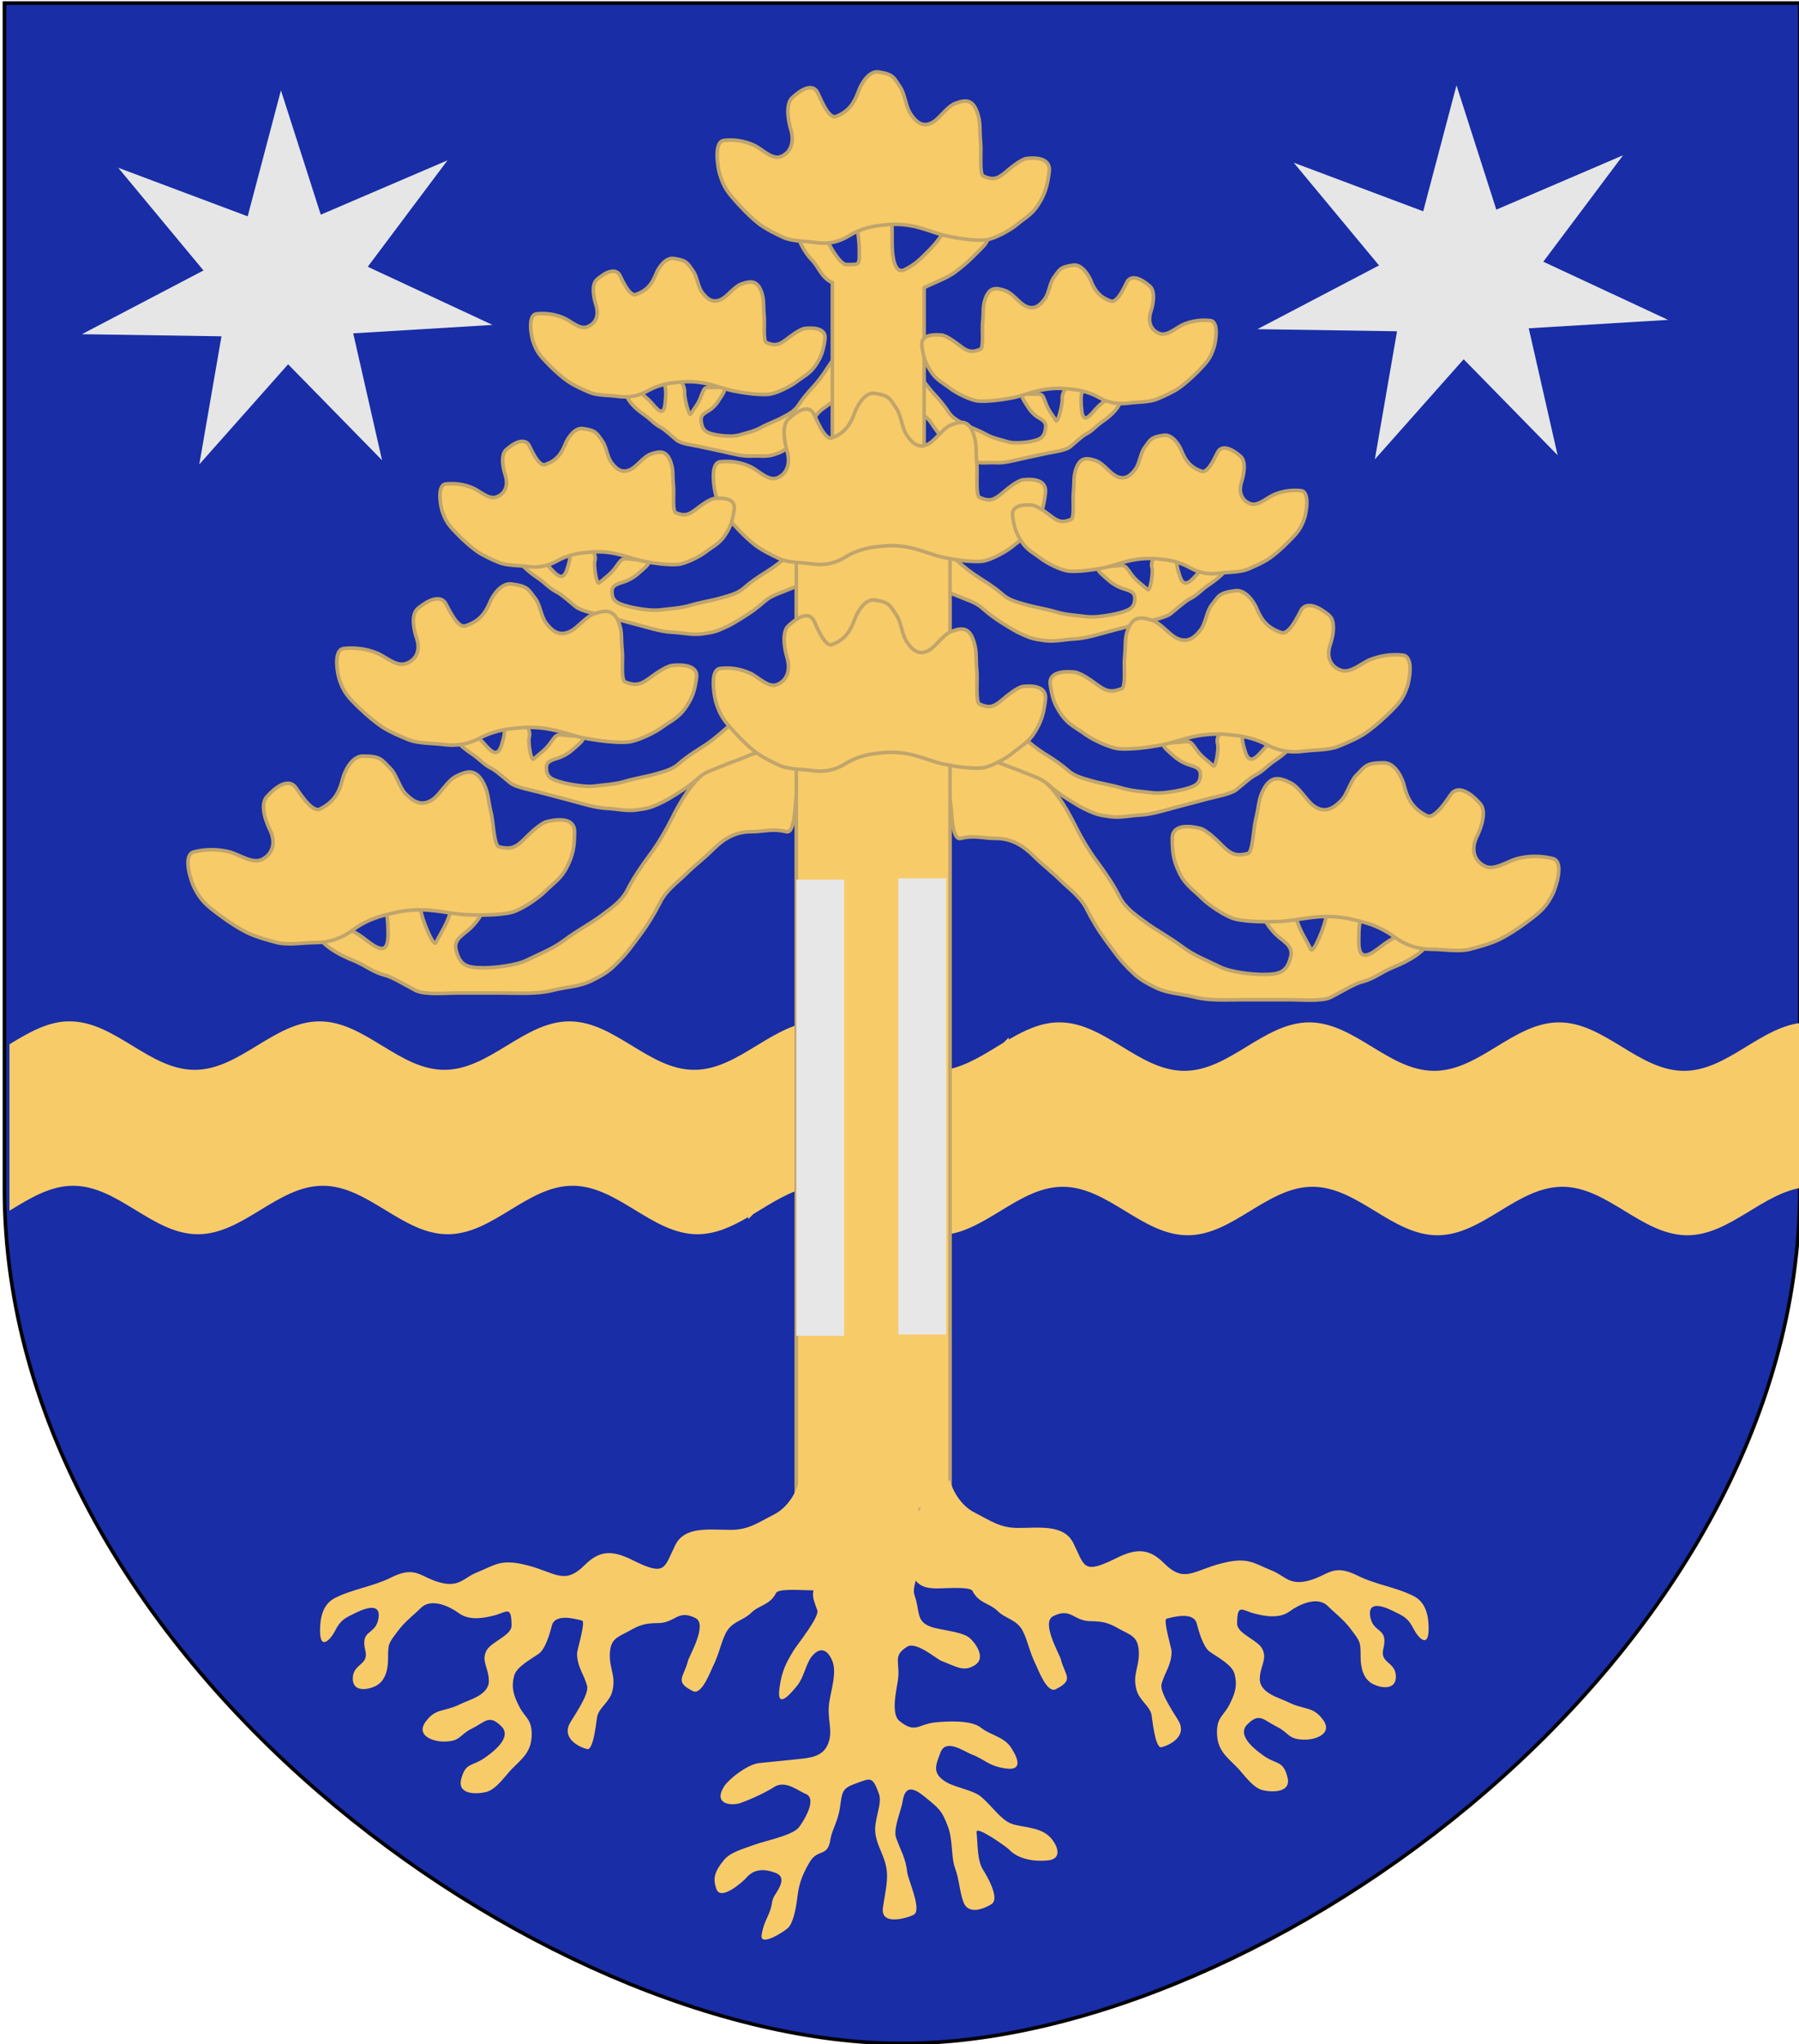 <?xml version="1.0" encoding="UTF-8" standalone="no"?>
<!-- Created with Inkscape (http://www.inkscape.org/) -->
<svg
   xmlns:svg="http://www.w3.org/2000/svg"
   xmlns="http://www.w3.org/2000/svg"
   version="1.0"
   width="500"
   height="568"
   id="svg4872">
  <defs
     id="defs4874" />
  <g
     id="layer1">
    <path
       d="M 1.232,0.85 L 500.232,0.85 L 500.232,330.35 C 500.232,460.35 350.732,567.85 250.732,567.85 C 150.732,567.85 1.232,460.35 1.232,330.35 L 1.232,0.85 z "
       style="fill:#182da6;fill-opacity:1;fill-rule:evenodd;stroke:#000000;stroke-width:1px;stroke-linecap:butt;stroke-linejoin:miter;stroke-opacity:1"
       id="path11078" />
    <path
       d="M 18.507,283.824 C 12.784,284.105 7.697,287.113 2.632,290.199 L 2.632,336.449 C 8.266,333.018 13.883,329.511 20.32,329.511 C 32.943,329.511 42.385,342.98 55.007,342.98 C 67.63,342.98 77.103,329.511 89.726,329.511 C 102.349,329.511 111.822,342.98 124.445,342.98 C 137.068,342.98 146.51,329.511 159.132,329.511 C 171.755,329.511 181.228,342.98 193.851,342.98 C 198.93,342.98 203.505,340.803 207.976,338.199 L 207.976,338.792 C 208.321,338.442 208.746,337.975 209.289,337.449 C 209.291,337.447 209.317,337.419 209.32,337.417 C 209.326,337.414 209.346,337.421 209.351,337.417 C 209.353,337.416 209.349,337.388 209.351,337.386 C 214.503,334.295 219.564,330.863 225.195,329.824 C 225.201,329.823 225.221,329.824 225.226,329.824 C 225.231,329.824 225.252,329.824 225.257,329.824 C 225.264,329.822 225.282,329.825 225.289,329.824 C 225.314,329.82 225.357,329.827 225.382,329.824 C 225.389,329.823 225.407,329.794 225.414,329.792 C 225.596,329.787 225.791,329.792 225.976,329.792 C 233.51,329.792 239.912,334.614 246.539,338.48 C 246.541,338.48 246.567,338.48 246.57,338.48 C 251.035,341.082 255.588,343.261 260.664,343.261 C 273.286,343.261 282.76,329.792 295.382,329.792 C 308.005,329.792 317.478,343.261 330.101,343.261 C 342.724,343.261 352.166,329.792 364.789,329.792 C 377.411,329.792 386.885,343.261 399.507,343.261 C 412.13,343.261 421.603,329.792 434.226,329.792 C 446.849,329.792 456.322,343.261 468.945,343.261 C 480.877,343.261 490.008,331.233 501.632,329.917 L 501.632,284.136 C 489.553,284.877 480.293,297.574 468.039,297.574 C 455.416,297.574 445.943,284.105 433.32,284.105 C 420.697,284.105 411.224,297.574 398.601,297.574 C 385.978,297.574 376.505,284.105 363.882,284.105 C 351.26,284.105 341.786,297.574 329.164,297.574 C 316.541,297.574 307.099,284.105 294.476,284.105 C 294.279,284.105 294.047,284.098 293.851,284.105 C 289.009,284.265 284.642,286.382 280.351,288.886 L 280.351,288.324 C 279.993,288.688 279.515,289.178 278.945,289.73 C 273.776,292.838 268.699,296.246 263.039,297.261 C 263.014,297.264 262.971,297.288 262.945,297.292 C 262.94,297.293 262.918,297.292 262.914,297.292 C 262.731,297.297 262.567,297.292 262.382,297.292 C 254.832,297.292 248.399,292.475 241.757,288.605 C 237.295,286.005 232.736,283.824 227.664,283.824 C 215.041,283.824 205.568,297.292 192.945,297.292 C 180.322,297.292 170.88,283.824 158.257,283.824 C 145.635,283.824 136.13,297.292 123.507,297.292 C 110.885,297.292 101.443,283.824 88.82,283.824 C 76.197,283.824 66.724,297.292 54.101,297.292 C 41.478,297.292 32.005,283.824 19.382,283.824 C 19.185,283.824 18.984,283.817 18.789,283.824 C 18.74,283.825 18.68,283.822 18.632,283.824 C 18.584,283.826 18.555,283.821 18.507,283.824 z "
       style="fill:#f8cb69;fill-opacity:1;fill-rule:evenodd;stroke:none;stroke-width:1px;stroke-linecap:butt;stroke-linejoin:miter;stroke-opacity:1"
       id="path18240" />
    <path
       d="M -82.644,143.576 L -112.117,111.173 L -139.979,144.971 L -133.021,101.726 L -176.817,101.014 L -138.669,79.491 L -165.419,44.807 L -124.806,61.212 L -114.367,18.673 L -101.872,60.654 L -62.105,42.293 L -87.137,78.237 L -47.987,97.88 L -91.696,100.72 L -82.644,143.576 z "
       transform="matrix(0.886,0,0,0.823,506.134,8.337)"
       style="opacity:1;fill:#e6e6e6;fill-opacity:1;stroke:none;stroke-linejoin:miter;stroke-opacity:1"
       id="path3098" />
    <path
       d="M -82.644,143.576 L -112.117,111.173 L -139.979,144.971 L -133.021,101.726 L -176.817,101.014 L -138.669,79.491 L -165.419,44.807 L -124.806,61.212 L -114.367,18.673 L -101.872,60.654 L -62.105,42.293 L -87.137,78.237 L -47.987,97.88 L -91.696,100.72 L -82.644,143.576 z "
       transform="matrix(0.886,0,0,0.823,179.412,9.738)"
       style="opacity:1;fill:#e6e6e6;fill-opacity:1;stroke:none;stroke-linejoin:miter;stroke-opacity:1"
       id="path3102" />
    <path
       d="M 88.247,259.837 C 89.804,262.814 94.115,265.266 98.052,266.841 C 101.796,268.339 103.405,270.105 107.157,271.043 C 109.079,271.524 113.69,274.31 115.561,275.245 C 118.091,276.51 124.017,275.946 126.767,275.946 C 130.969,275.946 135.171,275.946 139.374,275.946 C 144.07,275.946 149.134,276.307 153.381,275.245 C 157.858,274.126 160.956,274.259 164.587,272.444 C 168.451,270.512 169.446,269.686 171.591,267.541 C 174.415,264.717 175.333,263.252 177.894,259.837 C 180.049,256.963 182.002,253.722 183.497,250.732 C 185.202,247.322 188.501,245.028 190.501,243.028 C 193.127,240.402 195.472,238.757 198.205,236.025 C 201.164,233.065 204.383,231.122 208.71,231.122 C 212.475,231.122 214.628,230.15 218.515,231.122 C 221.026,231.75 220.926,223.27 221.317,221.317 C 222.089,217.459 222.017,212.499 222.017,208.71 C 222.017,202.909 221.737,202.126 219.916,200.306 C 219.29,199.679 212.31,203.758 212.212,203.808 C 209.253,205.287 204.596,207.221 202.407,209.411 C 199.726,212.092 197.037,213.38 194.002,216.414 C 191.1,219.317 188.53,223.857 186.999,226.92 C 185.087,230.743 182.911,234.471 180.695,237.425 C 177.995,241.026 175.799,244.417 174.392,247.231 C 172.772,250.47 169.821,252.41 167.388,254.234 C 164.044,256.743 160.713,258.365 156.883,261.238 C 153.509,263.768 150.09,264.985 146.377,266.841 C 143.553,268.253 137.66,268.942 134.471,268.942 C 129.807,268.942 127.841,268.337 126.767,264.039 C 125.969,260.848 128.912,259.793 130.969,257.736 C 133.442,255.263 134.347,253.081 135.872,250.032 C 138.011,245.753 135.901,246.348 132.37,247.231 C 126.875,248.604 126.779,247.182 125.366,252.834 C 124.45,256.498 122.55,259.167 121.164,261.938 C 120.439,263.388 116.962,254.679 116.962,252.834 C 116.962,249.993 114.258,247.08 112.059,246.53 C 107.282,245.336 104.474,246.769 106.456,250.732 C 107.701,253.222 107.857,256.244 107.857,259.837 C 107.857,266.407 103.829,262.769 100.853,260.538 C 98.385,258.686 94.319,256.92 93.149,256.335 C 92.184,255.853 88.431,259.699 88.247,259.837 z "
       style="fill:#f8cb69;fill-opacity:1;fill-rule:evenodd;stroke:#c0a56b;stroke-width:1px;stroke-linecap:butt;stroke-linejoin:miter;stroke-opacity:1"
       id="path4864" />
    <path
       d="M 125.533,203.584 C 126.067,205.598 128.639,207.82 131.113,209.465 C 133.467,211.029 134.266,212.352 136.73,213.593 C 137.993,214.228 140.713,216.7 141.854,217.59 C 143.396,218.793 147.676,219.568 149.612,220.08 C 152.571,220.861 155.53,221.642 158.489,222.424 C 161.796,223.297 165.293,224.448 168.485,224.623 C 171.849,224.807 174.005,225.46 176.905,225.083 C 179.99,224.682 180.847,224.389 182.763,223.545 C 185.285,222.434 186.208,221.756 188.657,220.253 C 190.718,218.989 192.705,217.474 194.323,216.02 C 196.168,214.361 198.924,213.645 200.71,212.859 C 203.055,211.825 205.017,211.308 207.458,210.233 C 210.101,209.069 212.735,208.542 215.782,209.346 C 218.433,210.046 220.132,209.883 222.686,211.169 C 224.335,212 225.868,207.068 226.512,206.009 C 227.784,203.917 228.671,201.031 229.387,198.835 C 230.483,195.474 230.434,194.968 229.496,193.575 C 229.173,193.096 223.488,194.161 223.409,194.171 C 221.046,194.478 217.401,194.733 215.446,195.594 C 213.052,196.649 210.915,196.896 208.205,198.09 C 205.613,199.232 202.945,201.384 201.288,202.874 C 199.22,204.734 196.983,206.489 194.865,207.789 C 192.283,209.373 190.095,210.929 188.573,212.298 C 186.82,213.874 184.376,214.449 182.318,215.054 C 179.489,215.885 176.837,216.206 173.597,217.158 C 170.743,217.997 168.106,218.066 165.141,218.451 C 162.886,218.744 158.606,218.047 156.36,217.454 C 153.076,216.587 151.807,215.871 151.862,213.181 C 151.903,211.184 154.175,211.12 156.012,210.31 C 158.221,209.337 159.271,208.241 160.92,206.758 C 163.235,204.677 161.637,204.629 158.984,204.484 C 154.855,204.258 155.056,203.416 152.993,206.428 C 151.656,208.381 149.813,209.574 148.314,210.922 C 147.53,211.627 146.727,205.934 147.076,204.865 C 147.612,203.219 146.259,201.029 144.815,200.301 C 141.676,198.721 139.429,199.029 140.075,201.694 C 140.481,203.368 140.02,205.148 139.341,207.23 C 138.099,211.037 135.951,208.18 134.277,206.334 C 132.889,204.802 130.359,203.022 129.646,202.466 C 129.058,202.007 125.688,203.538 125.533,203.584 z "
       style="fill:#f8cb69;fill-opacity:1;fill-rule:evenodd;stroke:#c0a56b;stroke-width:1px;stroke-linecap:butt;stroke-linejoin:miter;stroke-opacity:1"
       id="path7485" />
    <path
       d="M 143.768,154.644 C 144.302,156.658 146.874,158.88 149.348,160.525 C 151.702,162.089 152.501,163.412 154.965,164.653 C 156.228,165.288 158.948,167.76 160.089,168.65 C 161.632,169.853 165.911,170.628 167.847,171.14 C 170.806,171.921 173.765,172.702 176.724,173.484 C 180.031,174.357 183.528,175.508 186.72,175.683 C 190.084,175.867 192.24,176.52 195.14,176.143 C 198.225,175.742 199.082,175.449 200.998,174.605 C 203.52,173.494 204.443,172.816 206.892,171.313 C 208.953,170.049 210.94,168.534 212.558,167.08 C 214.403,165.421 217.159,164.705 218.945,163.919 C 221.29,162.885 223.253,162.368 225.693,161.293 C 228.336,160.129 230.97,159.602 234.017,160.406 C 236.668,161.106 238.368,160.943 240.921,162.229 C 242.57,163.06 244.103,158.128 244.747,157.069 C 246.019,154.977 246.906,152.091 247.622,149.895 C 248.718,146.534 248.669,146.028 247.731,144.635 C 247.408,144.156 241.723,145.221 241.644,145.231 C 239.281,145.538 235.637,145.793 233.681,146.654 C 231.287,147.709 229.15,147.956 226.44,149.15 C 223.848,150.292 221.18,152.444 219.523,153.934 C 217.455,155.794 215.218,157.549 213.1,158.849 C 210.518,160.433 208.331,161.989 206.808,163.358 C 205.056,164.934 202.611,165.509 200.553,166.114 C 197.724,166.945 195.073,167.266 191.832,168.218 C 188.978,169.057 186.341,169.126 183.376,169.511 C 181.121,169.804 176.841,169.107 174.596,168.514 C 171.312,167.647 170.042,166.931 170.097,164.241 C 170.139,162.244 172.41,162.18 174.247,161.37 C 176.456,160.397 177.506,159.301 179.155,157.818 C 181.47,155.737 179.872,155.689 177.219,155.544 C 173.09,155.318 173.291,154.476 171.229,157.488 C 169.891,159.441 168.048,160.634 166.549,161.982 C 165.765,162.687 164.962,156.994 165.311,155.925 C 165.847,154.279 164.494,152.089 163.05,151.361 C 159.911,149.781 157.664,150.089 158.31,152.754 C 158.716,154.428 158.255,156.208 157.576,158.29 C 156.335,162.097 154.186,159.24 152.512,157.394 C 151.124,155.862 148.594,154.082 147.881,153.526 C 147.293,153.067 143.924,154.598 143.768,154.644 z "
       style="fill:#f8cb69;fill-opacity:1;fill-rule:evenodd;stroke:#c0a56b;stroke-width:1px;stroke-linecap:butt;stroke-linejoin:miter;stroke-opacity:1"
       id="path7487" />
    <path
       d="M 174.17,109.949 C 174.823,111.896 177.009,113.855 179.049,115.251 C 180.99,116.578 181.749,117.813 183.731,118.81 C 184.746,119.32 187.074,121.512 188.031,122.286 C 189.326,123.333 192.59,123.694 194.087,124.017 C 196.376,124.51 198.664,125.003 200.952,125.496 C 203.51,126.047 206.243,126.856 208.626,126.725 C 211.138,126.587 212.816,127.03 214.913,126.38 C 217.144,125.688 217.74,125.316 219.049,124.296 C 220.773,122.954 221.369,122.193 222.988,120.47 C 224.351,119.02 225.627,117.328 226.638,115.732 C 227.791,113.911 229.738,112.938 230.958,111.988 C 232.561,110.74 233.946,110.04 235.614,108.741 C 237.421,107.335 239.301,106.561 241.658,107.069 C 243.707,107.51 244.944,107.187 246.997,108.219 C 248.323,108.886 248.826,103.849 249.167,102.737 C 249.841,100.541 250.129,97.594 250.378,95.348 C 250.759,91.91 250.658,91.413 249.786,90.12 C 249.486,89.676 245.418,91.274 245.361,91.292 C 243.652,91.821 240.989,92.421 239.653,93.461 C 238.017,94.736 236.467,95.184 234.616,96.626 C 232.844,98.005 231.146,100.395 230.111,102.03 C 228.818,104.072 227.388,106.025 225.987,107.516 C 224.28,109.333 222.861,111.086 221.91,112.588 C 220.815,114.318 219.081,115.121 217.636,115.917 C 215.649,117.011 213.729,117.581 211.454,118.834 C 209.451,119.938 207.509,120.258 205.365,120.922 C 203.734,121.428 200.48,121.144 198.743,120.77 C 196.203,120.223 195.173,119.633 194.87,116.96 C 194.646,114.975 196.318,114.696 197.573,113.718 C 199.082,112.542 199.719,111.355 200.75,109.727 C 202.196,107.442 201.008,107.547 199.027,107.656 C 195.944,107.825 195.986,106.971 194.844,110.155 C 194.105,112.219 192.894,113.578 191.957,115.058 C 191.467,115.832 190.146,110.262 190.268,109.168 C 190.455,107.485 189.174,105.441 188.013,104.857 C 185.49,103.589 183.867,104.109 184.685,106.69 C 185.199,108.312 185.085,110.121 184.849,112.251 C 184.417,116.144 182.463,113.516 180.989,111.844 C 179.767,110.457 177.669,108.933 177.07,108.449 C 176.576,108.05 174.28,109.889 174.17,109.949 z "
       style="fill:#f8cb69;fill-opacity:1;fill-rule:evenodd;stroke:#c0a56b;stroke-width:1px;stroke-linecap:butt;stroke-linejoin:miter;stroke-opacity:1"
       id="path7489" />
    <path
       d="M 397.249,261.696 C 395.692,264.673 391.381,267.125 387.444,268.7 C 383.7,270.198 382.091,271.964 378.339,272.902 C 376.417,273.383 371.807,276.169 369.935,277.104 C 367.405,278.369 361.48,277.805 358.729,277.805 C 354.527,277.805 350.325,277.805 346.122,277.805 C 341.426,277.805 336.362,278.166 332.115,277.104 C 327.638,275.985 324.54,276.119 320.909,274.303 C 317.045,272.371 316.05,271.545 313.905,269.4 C 311.081,266.576 310.163,265.111 307.602,261.696 C 305.447,258.822 303.494,255.581 301.999,252.591 C 300.294,249.181 296.995,246.887 294.995,244.887 C 292.369,242.261 290.024,240.617 287.291,237.884 C 284.332,234.924 281.113,232.981 276.786,232.981 C 273.021,232.981 270.868,232.009 266.981,232.981 C 264.471,233.609 264.57,225.129 264.179,223.176 C 263.408,219.318 263.479,214.358 263.479,210.569 C 263.479,204.768 263.759,203.985 265.58,202.165 C 266.206,201.538 273.186,205.618 273.284,205.667 C 276.243,207.146 280.9,209.081 283.089,211.27 C 285.77,213.951 288.46,215.239 291.494,218.273 C 294.396,221.176 296.966,225.716 298.497,228.779 C 300.409,232.602 302.585,236.33 304.801,239.284 C 307.501,242.885 309.697,246.276 311.104,249.09 C 312.724,252.329 315.675,254.269 318.108,256.093 C 321.452,258.602 324.783,260.224 328.613,263.097 C 331.987,265.628 335.406,266.844 339.119,268.7 C 341.943,270.112 347.837,270.801 351.025,270.801 C 355.689,270.801 357.655,270.196 358.729,265.899 C 359.527,262.707 356.584,261.652 354.527,259.595 C 352.054,257.122 351.149,254.94 349.624,251.891 C 347.485,247.612 349.595,248.207 353.126,249.09 C 358.622,250.463 358.717,249.041 360.13,254.693 C 361.046,258.357 362.946,261.026 364.332,263.797 C 365.057,265.247 368.534,256.538 368.534,254.693 C 368.534,251.852 371.238,248.939 373.437,248.389 C 378.214,247.195 381.022,248.628 379.04,252.591 C 377.795,255.081 377.639,258.103 377.639,261.696 C 377.639,268.266 381.667,264.628 384.643,262.397 C 387.111,260.546 391.178,258.779 392.347,258.194 C 393.312,257.712 397.065,261.558 397.249,261.696 z "
       style="fill:#f8cb69;fill-opacity:1;fill-rule:evenodd;stroke:#c0a56b;stroke-width:1px;stroke-linecap:butt;stroke-linejoin:miter;stroke-opacity:1"
       id="path8386" />
    <path
       d="M 359.964,205.443 C 359.43,207.457 356.857,209.679 354.383,211.324 C 352.029,212.888 351.23,214.211 348.766,215.452 C 347.503,216.087 344.783,218.559 343.642,219.449 C 342.1,220.653 337.82,221.427 335.884,221.939 C 332.925,222.72 329.966,223.502 327.007,224.283 C 323.7,225.156 320.203,226.307 317.011,226.482 C 313.647,226.666 311.492,227.319 308.592,226.942 C 305.506,226.541 304.649,226.248 302.734,225.404 C 300.211,224.293 299.288,223.615 296.839,222.112 C 294.778,220.848 292.791,219.333 291.174,217.879 C 289.329,216.22 286.572,215.504 284.786,214.718 C 282.441,213.684 280.479,213.167 278.038,212.092 C 275.395,210.928 272.761,210.401 269.714,211.205 C 267.063,211.905 265.364,211.742 262.81,213.028 C 261.161,213.859 259.629,208.927 258.984,207.868 C 257.712,205.776 256.825,202.89 256.109,200.694 C 255.013,197.333 255.062,196.827 256,195.434 C 256.323,194.955 262.008,196.02 262.087,196.03 C 264.45,196.337 268.095,196.592 270.05,197.453 C 272.444,198.508 274.581,198.755 277.291,199.949 C 279.883,201.091 282.551,203.244 284.208,204.733 C 286.276,206.593 288.513,208.348 290.632,209.648 C 293.213,211.232 295.401,212.789 296.923,214.157 C 298.676,215.733 301.12,216.308 303.178,216.913 C 306.007,217.744 308.659,218.065 311.899,219.017 C 314.753,219.856 317.39,219.925 320.355,220.31 C 322.61,220.603 326.89,219.906 329.136,219.313 C 332.42,218.446 333.69,217.73 333.634,215.04 C 333.593,213.043 331.321,212.979 329.484,212.169 C 327.275,211.196 326.225,210.1 324.576,208.617 C 322.261,206.536 323.859,206.488 326.512,206.343 C 330.641,206.117 330.44,205.275 332.503,208.287 C 333.84,210.24 335.683,211.433 337.182,212.781 C 337.966,213.486 338.769,207.793 338.421,206.724 C 337.884,205.079 339.237,202.888 340.682,202.161 C 343.82,200.58 346.067,200.888 345.421,203.553 C 345.015,205.227 345.476,207.007 346.155,209.089 C 347.397,212.896 349.545,210.039 351.219,208.193 C 352.607,206.661 355.137,204.882 355.85,204.325 C 356.438,203.866 359.808,205.397 359.964,205.443 z "
       style="fill:#f8cb69;fill-opacity:1;fill-rule:evenodd;stroke:#c0a56b;stroke-width:1px;stroke-linecap:butt;stroke-linejoin:miter;stroke-opacity:1"
       id="path8388" />
    <path
       d="M 341.728,156.503 C 341.195,158.517 338.622,160.739 336.148,162.384 C 333.794,163.948 332.995,165.271 330.531,166.512 C 329.268,167.148 326.548,169.619 325.407,170.509 C 323.865,171.713 319.585,172.487 317.649,172.999 C 314.69,173.78 311.731,174.562 308.772,175.343 C 305.465,176.216 301.968,177.367 298.776,177.542 C 295.412,177.726 293.256,178.379 290.356,178.002 C 287.271,177.601 286.414,177.308 284.498,176.464 C 281.976,175.353 281.053,174.675 278.604,173.172 C 276.543,171.908 274.556,170.393 272.938,168.939 C 271.093,167.28 268.337,166.564 266.551,165.778 C 264.206,164.744 262.244,164.227 259.803,163.152 C 257.16,161.988 254.526,161.461 251.479,162.265 C 248.828,162.965 247.129,162.802 244.575,164.088 C 242.926,164.919 241.393,159.987 240.749,158.928 C 239.477,156.836 238.59,153.95 237.874,151.754 C 236.778,148.393 236.827,147.887 237.765,146.494 C 238.088,146.015 243.773,147.08 243.852,147.09 C 246.215,147.397 249.86,147.652 251.815,148.513 C 254.209,149.568 256.346,149.815 259.056,151.009 C 261.648,152.151 264.316,154.304 265.973,155.793 C 268.041,157.653 270.278,159.408 272.396,160.708 C 274.978,162.292 277.166,163.849 278.688,165.217 C 280.441,166.793 282.885,167.368 284.943,167.973 C 287.772,168.804 290.424,169.125 293.664,170.077 C 296.518,170.916 299.155,170.985 302.12,171.37 C 304.375,171.663 308.655,170.966 310.901,170.373 C 314.185,169.506 315.454,168.79 315.399,166.1 C 315.358,164.103 313.086,164.039 311.249,163.23 C 309.04,162.256 307.99,161.16 306.341,159.677 C 304.026,157.596 305.624,157.548 308.277,157.403 C 312.406,157.177 312.205,156.335 314.268,159.347 C 315.605,161.3 317.448,162.493 318.947,163.841 C 319.731,164.546 320.534,158.853 320.185,157.784 C 319.649,156.139 321.002,153.948 322.446,153.221 C 325.585,151.64 327.832,151.948 327.186,154.613 C 326.78,156.287 327.241,158.067 327.92,160.149 C 329.162,163.956 331.31,161.099 332.984,159.253 C 334.372,157.721 336.902,155.942 337.615,155.385 C 338.203,154.926 341.573,156.457 341.728,156.503 z "
       style="fill:#f8cb69;fill-opacity:1;fill-rule:evenodd;stroke:#c0a56b;stroke-width:1px;stroke-linecap:butt;stroke-linejoin:miter;stroke-opacity:1"
       id="path8390" />
    <path
       d="M 311.326,111.808 C 310.674,113.755 308.487,115.714 306.447,117.11 C 304.506,118.437 303.747,119.673 301.765,120.669 C 300.75,121.179 298.423,123.371 297.465,124.145 C 296.171,125.192 292.907,125.553 291.409,125.876 C 289.12,126.369 286.832,126.862 284.544,127.355 C 281.986,127.906 279.253,128.715 276.87,128.584 C 274.358,128.446 272.68,128.889 270.584,128.239 C 268.352,127.547 267.756,127.175 266.447,126.155 C 264.724,124.813 264.127,124.052 262.508,122.329 C 261.145,120.879 259.869,119.187 258.858,117.591 C 257.705,115.77 255.758,114.797 254.538,113.847 C 252.935,112.599 251.55,111.899 249.882,110.6 C 248.076,109.194 246.195,108.42 243.839,108.928 C 241.789,109.369 240.552,109.046 238.499,110.078 C 237.173,110.745 236.67,105.708 236.329,104.596 C 235.655,102.4 235.367,99.453 235.118,97.207 C 234.737,93.769 234.838,93.272 235.71,91.979 C 236.01,91.535 240.078,93.133 240.135,93.151 C 241.844,93.68 244.507,94.28 245.843,95.321 C 247.479,96.595 249.029,97.043 250.88,98.485 C 252.652,99.864 254.35,102.254 255.385,103.889 C 256.678,105.931 258.108,107.885 259.509,109.376 C 261.216,111.192 262.635,112.945 263.586,114.447 C 264.681,116.177 266.416,116.98 267.86,117.776 C 269.847,118.87 271.767,119.44 274.042,120.693 C 276.046,121.797 277.988,122.117 280.131,122.781 C 281.762,123.287 285.017,123.003 286.753,122.629 C 289.293,122.082 290.323,121.492 290.626,118.819 C 290.85,116.834 289.179,116.555 287.923,115.577 C 286.414,114.401 285.777,113.214 284.747,111.586 C 283.3,109.302 284.488,109.406 286.469,109.515 C 289.552,109.684 289.51,108.83 290.652,112.014 C 291.391,114.078 292.602,115.437 293.539,116.917 C 294.029,117.691 295.35,112.121 295.228,111.027 C 295.041,109.344 296.322,107.3 297.483,106.716 C 300.006,105.448 301.629,105.968 300.811,108.549 C 300.297,110.171 300.411,111.98 300.647,114.11 C 301.079,118.004 303.033,115.375 304.507,113.703 C 305.729,112.316 307.827,110.792 308.426,110.308 C 308.92,109.909 311.216,111.748 311.326,111.808 z "
       style="fill:#f8cb69;fill-opacity:1;fill-rule:evenodd;stroke:#c0a56b;stroke-width:1px;stroke-linecap:butt;stroke-linejoin:miter;stroke-opacity:1"
       id="path8392" />
    <rect
       width="42.723"
       height="278.047"
       x="221.317"
       y="141.475"
       style="opacity:1;fill:#f8cb69;fill-opacity:1;stroke:#c0a56b;stroke-linejoin:miter;stroke-opacity:1"
       id="rect8398" />
    <path
       d="M 263.445,212.565 C 264.869,212.876 270.045,213.741 273.039,213.384 C 275.471,213.093 279.917,210.55 281.43,209.274 C 283.984,207.118 285.831,206.355 287.609,203.464 C 289.452,200.468 290.059,198.4 290.553,194.441 C 291.059,190.388 286.339,190.527 284.346,190.765 C 282.628,190.97 279.457,193.702 278.416,194.581 C 276.08,196.553 274.772,196.798 272.223,195.648 C 271.101,195.142 271.708,188.728 271.517,186.733 C 271.134,182.722 271.558,181.234 270.729,178.483 C 269.415,174.126 267.25,174.412 264.439,175.471 C 262.207,176.311 260.259,179.432 258.342,180.616 C 255.145,182.591 253.213,180.108 251.969,178.268 C 250.727,176.429 250.428,172.838 249.232,171.069 C 247.333,168.259 247.373,167.393 243.107,166.728 C 240.473,166.317 238.299,170.046 237.606,171.965 C 236.355,175.43 234.802,177.77 231.261,179.104 C 229.054,179.935 226.517,172.871 226.062,172.198 C 223.982,169.12 219.618,173.476 219.192,173.836 C 216.978,175.704 218.264,181.091 218.708,182.565 C 219.915,186.568 218.469,189.303 215.93,190.259 C 213.479,191.182 210.764,188.105 208.451,187.061 C 205.798,185.865 202.974,185.424 200.129,185.764 C 197.146,186.12 198.538,193.638 198.968,195.065 C 200.102,198.824 201.203,200.193 204,203.299 C 206.227,205.772 208.319,207.709 209.959,208.969 C 211.667,210.281 214.66,211.791 216.761,212.738 C 219.262,213.866 222.989,213.709 225.677,214.128 C 229.088,214.66 232.111,213.986 235.009,212.196 C 237.512,210.65 240.347,209.759 243.234,209.415 C 246.079,209.075 248.192,208.833 251.722,209.383 C 255.933,210.04 259.481,211.947 263.445,212.565 z "
       style="fill:#f8cb69;fill-opacity:1;fill-rule:evenodd;stroke:#c0a56b;stroke-width:1px;stroke-linecap:butt;stroke-linejoin:miter;stroke-opacity:1"
       id="path8396" />
    <path
       d="M 244.094,54.344 C 241.743,54.447 238.853,55.667 238.125,56.031 C 238.119,56.035 238.1,56.057 238.094,56.062 C 238.088,56.069 238.068,56.086 238.062,56.094 C 238.057,56.102 238.036,56.116 238.031,56.125 C 237.407,57.292 238.812,66.569 238.812,68.625 C 238.812,71.206 238.934,72.452 238.531,73.031 C 238.132,73.565 237.229,73.531 235.312,73.531 C 235.303,73.531 235.291,73.532 235.281,73.531 C 232.806,73.403 229.041,65.176 228.312,63.719 C 226.341,59.776 226.787,61.529 221.312,63.719 C 221.498,66.253 223.67,70.264 225.531,72.125 C 227.679,74.273 228.106,76.928 231.125,78.438 C 231.198,78.474 231.27,78.525 231.344,78.562 L 231.344,150.594 L 256.844,150.594 L 256.844,79.938 C 256.909,79.902 256.965,79.877 257.031,79.844 C 259.532,78.593 263.195,77.307 265.438,75.625 C 268.966,72.979 270.411,71.37 273.156,68.625 C 276.008,65.773 274.717,61.779 273.156,60.219 C 269.994,57.056 265.479,58.73 264.031,61.625 C 262.726,64.235 260.226,67.555 258.438,69.344 C 255.673,72.108 254.46,73.426 251.438,74.938 C 250.925,75.194 250.468,75.238 250.094,75.125 C 249.908,75.064 249.717,74.946 249.562,74.812 C 248.073,73.484 247.938,69.054 247.938,67.25 C 247.938,63.18 248.008,59.188 247.219,56.031 C 247.128,55.667 246.965,55.359 246.75,55.125 C 246.718,55.091 246.66,55.031 246.625,55 C 246.034,54.484 245.103,54.3 244.094,54.344 z "
       style="fill:#f8cb69;fill-opacity:1;fill-rule:evenodd;stroke:#c0a56b;stroke-width:1px;stroke-linecap:butt;stroke-linejoin:miter;stroke-opacity:1"
       id="path7491" />
    <path
       d="M 263.445,155.135 C 264.869,155.446 270.045,156.311 273.039,155.953 C 275.471,155.663 279.917,153.12 281.43,151.843 C 283.984,149.688 285.831,148.925 287.609,146.034 C 289.452,143.038 290.059,140.969 290.553,137.011 C 291.059,132.958 286.339,133.097 284.346,133.335 C 282.628,133.54 279.457,136.272 278.416,137.151 C 276.08,139.122 274.772,139.367 272.223,138.217 C 271.101,137.711 271.708,131.297 271.517,129.303 C 271.134,125.292 271.558,123.804 270.729,121.053 C 269.415,116.696 267.25,116.982 264.439,118.041 C 262.207,118.881 260.259,122.002 258.342,123.186 C 255.145,125.161 253.213,122.678 251.969,120.838 C 250.727,118.999 250.428,115.408 249.232,113.638 C 247.333,110.829 247.373,109.962 243.107,109.297 C 240.473,108.887 238.299,112.615 237.606,114.535 C 236.355,117.999 234.802,120.34 231.261,121.673 C 229.054,122.504 226.517,115.441 226.062,114.768 C 223.982,111.689 219.618,116.046 219.192,116.406 C 216.978,118.274 218.264,123.66 218.708,125.135 C 219.915,129.137 218.469,131.872 215.93,132.829 C 213.479,133.752 210.764,130.674 208.451,129.631 C 205.798,128.434 202.974,127.994 200.129,128.334 C 197.146,128.69 198.538,136.208 198.968,137.634 C 200.102,141.394 201.203,142.763 204,145.869 C 206.227,148.341 208.319,150.279 209.959,151.538 C 211.667,152.851 214.66,154.36 216.761,155.308 C 219.262,156.436 222.989,156.279 225.677,156.698 C 229.088,157.229 232.111,156.555 235.009,154.766 C 237.512,153.219 240.347,152.329 243.234,151.985 C 246.079,151.645 248.192,151.403 251.722,151.953 C 255.933,152.61 259.481,154.517 263.445,155.135 z "
       style="fill:#f8cb69;fill-opacity:1;fill-rule:evenodd;stroke:#c0a56b;stroke-width:1px;stroke-linecap:butt;stroke-linejoin:miter;stroke-opacity:1"
       id="path8394" />
    <path
       d="M 264.496,65.838 C 265.92,66.149 271.096,67.013 274.09,66.656 C 276.522,66.366 280.968,63.823 282.481,62.546 C 285.035,60.391 286.881,59.628 288.66,56.737 C 290.503,53.741 291.11,51.672 291.604,47.714 C 292.11,43.661 287.389,43.8 285.397,44.037 C 283.679,44.242 280.508,46.975 279.466,47.854 C 277.131,49.825 275.823,50.07 273.273,48.92 C 272.152,48.414 272.758,42 272.568,40.006 C 272.184,35.994 272.609,34.507 271.779,31.756 C 270.465,27.399 268.3,27.685 265.489,28.743 C 263.258,29.584 261.309,32.705 259.393,33.889 C 256.195,35.864 254.263,33.381 253.02,31.541 C 251.777,29.702 251.478,26.111 250.282,24.341 C 248.384,21.532 248.424,20.665 244.158,20 C 241.523,19.59 239.349,23.318 238.656,25.238 C 237.405,28.702 235.852,31.042 232.311,32.376 C 230.104,33.207 227.568,26.144 227.113,25.47 C 225.033,22.392 220.668,26.749 220.242,27.108 C 218.029,28.976 219.314,34.363 219.759,35.837 C 220.966,39.84 219.52,42.575 216.981,43.531 C 214.53,44.455 211.815,41.377 209.502,40.334 C 206.848,39.137 204.024,38.697 201.179,39.037 C 198.197,39.393 199.588,46.911 200.018,48.337 C 201.152,52.097 202.253,53.466 205.051,56.572 C 207.278,59.044 209.369,60.981 211.009,62.241 C 212.718,63.554 215.71,65.063 217.811,66.011 C 220.313,67.139 224.04,66.982 226.728,67.4 C 230.139,67.932 233.162,67.258 236.059,65.469 C 238.563,63.922 241.397,63.032 244.284,62.687 C 247.13,62.348 249.243,62.106 252.772,62.656 C 256.984,63.312 260.531,65.22 264.496,65.838 z "
       style="fill:#f8cb69;fill-opacity:1;fill-rule:evenodd;stroke:#c0a56b;stroke-width:1px;stroke-linecap:butt;stroke-linejoin:miter;stroke-opacity:1"
       id="path4860" />
    <path
       d="M 164.219,205.427 C 165.762,205.72 171.37,206.534 174.614,206.197 C 177.249,205.924 182.066,203.531 183.705,202.329 C 186.472,200.3 188.473,199.583 190.4,196.862 C 192.397,194.042 193.054,192.095 193.59,188.37 C 194.138,184.555 189.023,184.686 186.864,184.909 C 185.003,185.102 181.567,187.674 180.439,188.501 C 177.909,190.357 176.492,190.587 173.729,189.505 C 172.514,189.029 173.171,182.992 172.965,181.115 C 172.55,177.34 173.01,175.94 172.111,173.351 C 170.687,169.25 168.341,169.519 165.296,170.516 C 162.878,171.306 160.767,174.244 158.691,175.358 C 155.226,177.217 153.133,174.88 151.786,173.148 C 150.44,171.417 150.115,168.038 148.82,166.372 C 146.763,163.728 146.806,162.913 142.184,162.287 C 139.33,161.9 136.975,165.409 136.224,167.216 C 134.868,170.477 133.186,172.679 129.349,173.934 C 126.958,174.717 124.21,168.069 123.717,167.435 C 121.463,164.538 116.735,168.638 116.273,168.977 C 113.875,170.735 115.268,175.804 115.749,177.192 C 117.057,180.959 115.49,183.533 112.739,184.433 C 110.084,185.302 107.142,182.406 104.636,181.424 C 101.761,180.298 98.702,179.883 95.619,180.203 C 92.388,180.538 93.896,187.614 94.362,188.956 C 95.59,192.494 96.783,193.783 99.814,196.706 C 102.227,199.033 104.493,200.856 106.27,202.042 C 108.121,203.277 111.363,204.698 113.639,205.59 C 116.35,206.652 120.388,206.503 123.3,206.898 C 126.996,207.398 130.271,206.764 133.41,205.08 C 136.123,203.624 139.193,202.786 142.321,202.462 C 145.404,202.142 147.693,201.915 151.518,202.432 C 156.08,203.05 159.924,204.846 164.219,205.427 z "
       style="fill:#f8cb69;fill-opacity:1;fill-rule:evenodd;stroke:#c0a56b;stroke-width:1px;stroke-linecap:butt;stroke-linejoin:miter;stroke-opacity:1"
       id="path4854" />
    <path
       d="M 130.969,254.234 C 132.66,254.326 138.767,254.386 142.175,253.534 C 144.944,252.842 149.716,249.495 151.28,247.931 C 153.921,245.29 155.945,244.204 157.583,240.927 C 159.281,237.532 159.684,235.295 159.684,231.122 C 159.684,226.849 154.249,227.753 151.98,228.321 C 150.025,228.81 146.754,232.146 145.677,233.223 C 143.262,235.638 141.786,236.102 138.673,235.324 C 137.304,234.982 137.08,228.251 136.572,226.219 C 135.551,222.133 135.827,220.526 134.471,217.815 C 132.324,213.521 129.863,214.166 126.767,215.714 C 124.309,216.943 122.507,220.484 120.464,222.017 C 117.053,224.575 114.462,222.319 112.76,220.617 C 111.058,218.915 110.195,215.25 108.557,213.613 C 105.958,211.014 105.879,210.111 100.853,210.111 C 97.749,210.111 95.775,214.317 95.25,216.414 C 94.304,220.198 92.847,222.869 88.947,224.819 C 86.516,226.034 82.566,219.138 81.943,218.515 C 79.095,215.668 74.68,220.877 74.239,221.317 C 71.951,223.605 74.213,228.969 74.94,230.422 C 76.912,234.366 75.635,237.428 72.838,238.826 C 70.139,240.176 66.557,237.431 63.734,236.725 C 60.494,235.915 57.168,235.915 53.928,236.725 C 50.533,237.574 53.226,245.124 53.928,246.53 C 55.781,250.235 57.251,251.473 60.932,254.234 C 63.863,256.432 66.559,258.098 68.636,259.137 C 70.8,260.219 74.476,261.297 77.041,261.938 C 80.095,262.702 84.38,261.938 87.546,261.938 C 91.565,261.938 94.962,260.754 98.052,258.437 C 100.723,256.433 103.869,255.056 107.157,254.234 C 110.396,253.424 112.803,252.834 116.962,252.834 C 121.923,252.834 126.299,254.234 130.969,254.234 z "
       style="fill:#f8cb69;fill-opacity:1;fill-rule:evenodd;stroke:#c0a56b;stroke-width:1px;stroke-linecap:butt;stroke-linejoin:miter;stroke-opacity:1"
       id="path3979" />
    <path
       d="M 180.038,156.168 C 181.3,156.419 185.888,157.119 188.541,156.83 C 190.696,156.595 194.636,154.538 195.977,153.506 C 198.24,151.763 199.877,151.146 201.453,148.807 C 203.086,146.384 203.624,144.711 204.062,141.51 C 204.51,138.232 200.327,138.344 198.561,138.537 C 197.039,138.703 194.228,140.912 193.306,141.623 C 191.236,143.218 190.077,143.416 187.817,142.486 C 186.823,142.077 187.361,136.889 187.192,135.276 C 186.852,132.032 187.228,130.829 186.493,128.604 C 185.329,125.08 183.41,125.311 180.919,126.168 C 178.941,126.847 177.214,129.372 175.516,130.329 C 172.682,131.926 170.97,129.918 169.868,128.43 C 168.767,126.943 168.502,124.039 167.442,122.607 C 165.76,120.335 165.795,119.634 162.015,119.097 C 159.68,118.764 157.754,121.78 157.139,123.333 C 156.031,126.134 154.654,128.027 151.516,129.106 C 149.56,129.778 147.313,124.065 146.909,123.521 C 145.066,121.031 141.198,124.555 140.821,124.845 C 138.859,126.356 139.998,130.713 140.392,131.905 C 141.462,135.142 140.18,137.354 137.93,138.128 C 135.758,138.874 133.352,136.385 131.302,135.542 C 128.951,134.574 126.448,134.218 123.927,134.492 C 121.283,134.78 122.517,140.861 122.898,142.014 C 123.903,145.055 124.879,146.162 127.358,148.674 C 129.332,150.674 131.185,152.24 132.638,153.259 C 134.152,154.321 136.804,155.541 138.666,156.308 C 140.883,157.22 144.186,157.093 146.568,157.432 C 149.591,157.862 152.27,157.317 154.838,155.87 C 157.057,154.619 159.568,153.899 162.127,153.62 C 164.649,153.345 166.521,153.15 169.649,153.595 C 173.381,154.126 176.525,155.668 180.038,156.168 z "
       style="fill:#f8cb69;fill-opacity:1;fill-rule:evenodd;stroke:#c0a56b;stroke-width:1px;stroke-linecap:butt;stroke-linejoin:miter;stroke-opacity:1"
       id="path4856" />
    <path
       d="M 354.527,256.093 C 352.836,256.185 346.729,256.245 343.321,255.393 C 340.552,254.701 335.78,251.354 334.216,249.79 C 331.576,247.149 329.551,246.063 327.913,242.786 C 326.215,239.391 325.812,237.154 325.812,232.981 C 325.812,228.708 331.247,229.613 333.516,230.18 C 335.472,230.669 338.742,234.005 339.819,235.082 C 342.234,237.497 343.71,237.961 346.823,237.183 C 348.192,236.841 348.416,230.11 348.924,228.079 C 349.946,223.992 349.67,222.385 351.025,219.674 C 353.172,215.38 355.633,216.025 358.729,217.573 C 361.187,218.802 362.989,222.343 365.032,223.876 C 368.443,226.434 371.034,224.178 372.737,222.476 C 374.438,220.774 375.302,217.109 376.939,215.472 C 379.538,212.873 379.617,211.97 384.643,211.97 C 387.747,211.97 389.722,216.176 390.246,218.273 C 391.192,222.058 392.649,224.728 396.549,226.678 C 398.98,227.893 402.93,220.997 403.553,220.374 C 406.401,217.527 410.817,222.736 411.257,223.176 C 413.545,225.464 411.283,230.828 410.557,232.281 C 408.584,236.225 409.861,239.287 412.658,240.685 C 415.357,242.035 418.939,239.29 421.762,238.584 C 425.002,237.774 428.328,237.774 431.568,238.584 C 434.963,239.433 432.271,246.983 431.568,248.389 C 429.715,252.094 428.245,253.332 424.564,256.093 C 421.633,258.291 418.937,259.957 416.86,260.996 C 414.696,262.078 411.02,263.156 408.455,263.797 C 405.401,264.561 401.117,263.797 397.95,263.797 C 393.931,263.797 390.535,262.613 387.444,260.296 C 384.774,258.292 381.627,256.915 378.339,256.093 C 375.1,255.283 372.693,254.693 368.534,254.693 C 363.573,254.693 359.197,256.093 354.527,256.093 z "
       style="fill:#f8cb69;fill-opacity:1;fill-rule:evenodd;stroke:#c0a56b;stroke-width:1px;stroke-linecap:butt;stroke-linejoin:miter;stroke-opacity:1"
       id="path8378" />
    <path
       d="M 321.277,207.286 C 319.734,207.579 314.126,208.393 310.882,208.056 C 308.247,207.783 303.43,205.39 301.791,204.188 C 299.024,202.16 297.023,201.442 295.096,198.721 C 293.099,195.901 292.442,193.954 291.906,190.229 C 291.358,186.414 296.473,186.545 298.632,186.768 C 300.493,186.961 303.929,189.533 305.057,190.36 C 307.588,192.216 309.004,192.446 311.767,191.364 C 312.982,190.888 312.325,184.851 312.531,182.974 C 312.947,179.199 312.487,177.799 313.385,175.21 C 314.809,171.109 317.155,171.378 320.2,172.375 C 322.618,173.165 324.729,176.103 326.805,177.217 C 330.27,179.076 332.363,176.739 333.71,175.007 C 335.057,173.276 335.381,169.897 336.676,168.231 C 338.733,165.587 338.69,164.772 343.312,164.146 C 346.166,163.759 348.521,167.268 349.273,169.075 C 350.628,172.336 352.311,174.538 356.147,175.793 C 358.538,176.576 361.286,169.928 361.779,169.294 C 364.033,166.397 368.761,170.497 369.223,170.836 C 371.621,172.594 370.228,177.663 369.747,179.051 C 368.439,182.818 370.006,185.392 372.757,186.292 C 375.412,187.161 378.354,184.265 380.86,183.283 C 383.735,182.157 386.794,181.742 389.877,182.062 C 393.108,182.397 391.6,189.473 391.134,190.815 C 389.906,194.354 388.713,195.642 385.682,198.565 C 383.269,200.892 381.003,202.715 379.226,203.901 C 377.375,205.136 374.133,206.557 371.857,207.449 C 369.146,208.511 365.108,208.363 362.196,208.757 C 358.501,209.257 355.225,208.623 352.086,206.939 C 349.373,205.483 346.303,204.645 343.175,204.321 C 340.092,204.001 337.803,203.774 333.978,204.292 C 329.416,204.909 325.572,206.705 321.277,207.286 z "
       style="fill:#f8cb69;fill-opacity:1;fill-rule:evenodd;stroke:#c0a56b;stroke-width:1px;stroke-linecap:butt;stroke-linejoin:miter;stroke-opacity:1"
       id="path8380" />
    <path
       d="M 305.458,158.027 C 304.196,158.278 299.608,158.978 296.955,158.689 C 294.8,158.454 290.86,156.397 289.519,155.365 C 287.256,153.622 285.619,153.005 284.043,150.666 C 282.41,148.243 281.872,146.571 281.434,143.369 C 280.986,140.091 285.169,140.203 286.935,140.396 C 288.457,140.562 291.268,142.772 292.191,143.482 C 294.261,145.077 295.419,145.275 297.679,144.345 C 298.673,143.936 298.135,138.748 298.304,137.135 C 298.644,133.891 298.268,132.688 299.003,130.463 C 300.167,126.939 302.086,127.17 304.577,128.027 C 306.555,128.706 308.282,131.231 309.98,132.188 C 312.814,133.785 314.526,131.777 315.628,130.289 C 316.729,128.802 316.994,125.898 318.054,124.466 C 319.736,122.194 319.701,121.493 323.481,120.956 C 325.816,120.623 327.743,123.639 328.357,125.192 C 329.466,127.993 330.842,129.886 333.98,130.965 C 335.936,131.637 338.183,125.924 338.587,125.38 C 340.43,122.89 344.298,126.414 344.675,126.704 C 346.637,128.215 345.498,132.572 345.104,133.764 C 344.034,137.001 345.316,139.213 347.566,139.987 C 349.738,140.733 352.144,138.244 354.194,137.401 C 356.546,136.433 359.048,136.077 361.569,136.351 C 364.213,136.639 362.979,142.72 362.598,143.873 C 361.593,146.914 360.618,148.021 358.138,150.533 C 356.165,152.533 354.311,154.099 352.858,155.118 C 351.344,156.18 348.692,157.4 346.83,158.167 C 344.613,159.079 341.31,158.952 338.928,159.291 C 335.905,159.721 333.226,159.176 330.659,157.729 C 328.44,156.478 325.928,155.758 323.369,155.479 C 320.847,155.204 318.975,155.009 315.847,155.454 C 312.115,155.985 308.971,157.527 305.458,158.027 z "
       style="fill:#f8cb69;fill-opacity:1;fill-rule:evenodd;stroke:#c0a56b;stroke-width:1px;stroke-linecap:butt;stroke-linejoin:miter;stroke-opacity:1"
       id="path8382" />
    <path
       d="M 280.245,110.752 C 278.983,111.003 274.395,111.703 271.742,111.414 C 269.587,111.179 265.646,109.122 264.306,108.09 C 262.043,106.347 260.406,105.73 258.83,103.392 C 257.197,100.968 256.659,99.296 256.221,96.094 C 255.772,92.816 259.956,92.929 261.722,93.121 C 263.244,93.287 266.054,95.497 266.977,96.207 C 269.047,97.802 270.206,98 272.466,97.07 C 273.46,96.661 272.922,91.473 273.091,89.86 C 273.431,86.616 273.054,85.413 273.79,83.188 C 274.954,79.664 276.873,79.895 279.364,80.752 C 281.341,81.431 283.068,83.956 284.767,84.913 C 287.6,86.51 289.313,84.502 290.414,83.014 C 291.516,81.527 291.781,78.623 292.84,77.191 C 294.523,74.919 294.488,74.218 298.268,73.681 C 300.603,73.348 302.529,76.364 303.144,77.917 C 304.252,80.718 305.629,82.611 308.767,83.69 C 310.723,84.362 312.97,78.649 313.373,78.105 C 315.217,75.615 319.085,79.139 319.462,79.429 C 321.424,80.94 320.285,85.297 319.891,86.489 C 318.821,89.726 320.103,91.938 322.353,92.712 C 324.525,93.458 326.931,90.969 328.981,90.126 C 331.332,89.158 333.835,88.802 336.356,89.076 C 338.999,89.364 337.766,95.445 337.385,96.598 C 336.38,99.639 335.404,100.746 332.925,103.258 C 330.951,105.258 329.098,106.824 327.644,107.843 C 326.13,108.905 323.478,110.126 321.617,110.892 C 319.4,111.804 316.097,111.677 313.715,112.016 C 310.692,112.446 308.013,111.901 305.445,110.454 C 303.226,109.203 300.715,108.483 298.156,108.204 C 295.634,107.929 293.762,107.734 290.634,108.179 C 286.902,108.71 283.758,110.252 280.245,110.752 z "
       style="fill:#f8cb69;fill-opacity:1;fill-rule:evenodd;stroke:#c0a56b;stroke-width:1px;stroke-linecap:butt;stroke-linejoin:miter;stroke-opacity:1"
       id="path8384" />
    <path
       d="M 205.252,108.893 C 206.514,109.144 211.101,109.844 213.754,109.555 C 215.909,109.32 219.85,107.263 221.19,106.231 C 223.454,104.488 225.09,103.871 226.666,101.532 C 228.3,99.109 228.838,97.436 229.275,94.235 C 229.724,90.957 225.54,91.069 223.774,91.262 C 222.252,91.428 219.442,93.638 218.519,94.348 C 216.449,95.943 215.29,96.141 213.03,95.211 C 212.036,94.802 212.574,89.614 212.405,88.001 C 212.065,84.757 212.442,83.554 211.707,81.329 C 210.542,77.805 208.623,78.036 206.132,78.893 C 204.155,79.572 202.428,82.097 200.73,83.054 C 197.896,84.651 196.184,82.643 195.082,81.155 C 193.981,79.668 193.715,76.764 192.656,75.332 C 190.973,73.06 191.008,72.359 187.228,71.822 C 184.893,71.489 182.967,74.505 182.352,76.058 C 181.244,78.859 179.867,80.752 176.729,81.831 C 174.774,82.503 172.526,76.79 172.123,76.246 C 170.279,73.756 166.411,77.28 166.034,77.57 C 164.072,79.081 165.212,83.438 165.606,84.63 C 166.675,87.867 165.393,90.079 163.143,90.853 C 160.971,91.599 158.565,89.11 156.515,88.267 C 154.164,87.299 151.661,86.943 149.14,87.217 C 146.497,87.505 147.73,93.586 148.111,94.739 C 149.116,97.78 150.092,98.887 152.571,101.399 C 154.545,103.399 156.398,104.965 157.852,105.984 C 159.366,107.046 162.018,108.266 163.879,109.033 C 166.096,109.945 169.399,109.818 171.781,110.157 C 174.804,110.587 177.483,110.042 180.051,108.595 C 182.27,107.344 184.781,106.624 187.34,106.345 C 189.862,106.07 191.734,105.875 194.862,106.32 C 198.594,106.851 201.738,108.393 205.252,108.893 z "
       style="fill:#f8cb69;fill-opacity:1;fill-rule:evenodd;stroke:#c0a56b;stroke-width:1px;stroke-linecap:butt;stroke-linejoin:miter;stroke-opacity:1"
       id="path4858" />
    <path
       d="M 222.017,411.818 C 221.858,412.724 220.031,418.414 215.014,420.922 C 210.785,423.037 208.157,425.125 203.107,425.125 C 197.161,425.125 190.342,424.04 187.699,429.327 C 184.538,435.65 185.209,438.237 175.793,433.529 C 170.122,430.694 166.606,430.809 162.486,434.93 C 156.806,440.61 154.298,436.91 146.377,434.93 C 139.061,433.101 137.681,434.906 132.37,437.031 C 129.062,438.354 127.701,441.116 122.565,439.832 C 116.692,438.364 115.747,434.837 108.557,438.432 C 103.682,440.869 98.156,441.531 93.149,444.035 C 89.75,445.734 88.947,449.444 88.947,453.139 C 88.947,458.941 91.998,455.442 93.149,453.139 C 94.721,449.996 96.107,449.559 98.752,448.237 C 102.658,446.284 106.204,445.744 105.055,450.338 C 104.04,454.4 100.089,452.883 101.554,458.742 C 102.563,462.779 98.052,462.271 98.052,466.446 C 98.052,470.397 102.381,469.535 104.355,468.547 C 107.09,467.18 107.857,464.051 107.857,460.843 C 107.857,456.63 107.987,456.701 110.658,453.139 C 112.599,450.552 115.012,448.785 116.962,446.836 C 119.974,443.824 125.374,446.667 127.467,448.237 C 130.498,450.51 134.724,449.574 137.273,448.937 C 140.797,448.056 142.175,445.915 142.175,451.739 C 142.175,454.53 136.43,456.224 135.171,458.742 C 133.706,461.674 135.872,463.551 135.872,467.147 C 135.872,471.031 130.343,472.362 128.168,473.45 C 123.348,475.86 121.223,474.538 118.363,478.353 C 115.395,482.309 120.405,483.956 123.265,483.956 C 128.082,483.956 127.588,482.144 130.969,480.454 C 135.014,478.431 135.929,476.308 139.374,479.753 C 142.597,482.977 136.278,487.328 135.171,488.158 C 131.289,491.07 129.414,489.478 128.168,494.461 C 127.106,498.707 132.377,498.662 135.171,497.963 C 137.93,497.273 140.652,493.183 142.175,491.66 C 145.277,488.557 147.778,486.769 147.778,481.854 C 147.778,477.651 145.849,477.296 144.276,474.15 C 142.738,471.074 142.059,469.012 142.875,465.746 C 143.55,463.05 147.946,460.892 149.879,459.443 C 151.62,458.137 152.882,453.735 153.381,451.739 C 154.256,448.237 160.06,449.907 161.785,450.338 C 162.842,450.602 160.385,458.573 160.385,459.443 C 160.385,463.253 162.396,465.388 163.186,468.547 C 163.79,470.961 158.987,477.646 158.284,479.053 C 156.263,483.094 160.838,485.47 163.186,486.057 C 165.021,486.516 165.794,477.726 165.988,476.952 C 166.637,474.354 169.419,473.03 170.19,469.948 C 171.221,465.823 169.49,463.967 169.49,460.143 C 169.49,456.011 170.977,455.197 173.692,453.84 C 176.61,452.38 177.908,451.038 182.797,451.038 C 187.742,451.038 188.278,447.125 193.302,449.637 C 196.757,451.365 191.539,460.19 191.201,461.544 C 190.05,466.15 187.311,467.303 192.602,469.948 C 195.036,471.165 197.498,464.359 198.205,462.945 C 199.904,459.545 200.285,456.683 201.707,453.84 C 203.357,450.54 206.569,450.378 208.71,448.237 C 210.953,445.994 213.984,446.094 215.714,442.634 C 216.355,441.351 223.484,441.933 225.519,441.933 C 230.001,441.933 231.437,440.602 233.223,437.031 C 234.967,433.543 234.727,430.441 233.924,427.226 C 233.133,424.065 230.772,420.456 229.021,418.121 C 226.766,415.114 225.277,414.425 222.017,411.818 z "
       style="fill:#f8cb69;fill-opacity:1;fill-rule:evenodd;stroke:none;stroke-width:1px;stroke-linecap:butt;stroke-linejoin:miter;stroke-opacity:1"
       id="path12784" />
    <path
       d="M 263.996,411.29 C 264.155,412.197 265.982,417.886 271,420.395 C 275.228,422.509 277.856,424.597 282.906,424.597 C 288.852,424.597 295.671,423.513 298.314,428.799 C 301.475,435.122 300.805,437.709 310.22,433.002 C 315.891,430.166 319.407,430.282 323.527,434.402 C 329.207,440.082 331.715,436.382 339.636,434.402 C 346.952,432.573 348.332,434.379 353.643,436.503 C 356.951,437.827 358.312,440.589 363.448,439.305 C 369.321,437.837 370.266,434.309 377.456,437.904 C 382.331,440.342 387.857,441.004 392.864,443.507 C 396.263,445.207 397.066,448.916 397.066,452.612 C 397.066,458.413 394.015,454.915 392.864,452.612 C 391.292,449.469 389.906,449.032 387.261,447.709 C 383.356,445.757 379.809,445.217 380.958,449.81 C 381.973,453.872 385.924,452.356 384.459,458.215 C 383.45,462.252 387.961,461.743 387.961,465.919 C 387.961,469.87 383.633,469.007 381.658,468.02 C 378.923,466.653 378.156,463.523 378.156,460.316 C 378.156,456.102 378.026,456.174 375.355,452.612 C 373.414,450.024 371.001,448.258 369.051,446.309 C 366.039,443.297 360.639,446.139 358.546,447.709 C 355.515,449.982 351.289,449.047 348.741,448.41 C 345.216,447.529 343.838,445.387 343.838,451.211 C 343.838,454.003 349.583,455.697 350.842,458.215 C 352.308,461.147 350.141,463.023 350.141,466.619 C 350.141,470.504 355.67,471.835 357.845,472.923 C 362.665,475.333 364.79,474.011 367.651,477.825 C 370.618,481.782 365.608,483.428 362.748,483.428 C 357.931,483.428 358.425,481.617 355.044,479.926 C 350.999,477.904 350.084,475.781 346.64,479.226 C 343.416,482.45 349.735,486.8 350.842,487.63 C 354.724,490.542 356.6,488.95 357.845,493.934 C 358.907,498.18 353.636,498.134 350.842,497.436 C 348.083,496.746 345.362,492.656 343.838,491.132 C 340.736,488.03 338.235,486.242 338.235,481.327 C 338.235,477.124 340.164,476.769 341.737,473.623 C 343.275,470.547 343.954,468.485 343.138,465.219 C 342.464,462.522 338.067,460.365 336.134,458.915 C 334.393,457.609 333.131,453.208 332.632,451.211 C 331.757,447.709 325.953,449.379 324.228,449.81 C 323.171,450.075 325.628,458.046 325.628,458.915 C 325.628,462.726 323.617,464.861 322.827,468.02 C 322.224,470.434 327.026,477.118 327.73,478.526 C 329.75,482.567 325.175,484.942 322.827,485.529 C 320.992,485.988 320.219,477.199 320.025,476.425 C 319.376,473.826 316.594,472.503 315.823,469.421 C 314.792,465.296 316.524,463.439 316.524,459.616 C 316.524,455.484 315.036,454.67 312.321,453.312 C 309.403,451.853 308.105,450.511 303.217,450.511 C 298.271,450.511 297.736,446.598 292.711,449.11 C 289.256,450.838 294.474,459.663 294.812,461.016 C 295.964,465.622 298.702,466.776 293.411,469.421 C 290.977,470.638 288.515,463.831 287.808,462.417 C 286.109,459.018 285.728,456.156 284.307,453.312 C 282.657,450.012 279.444,449.851 277.303,447.709 C 275.06,445.467 272.029,445.567 270.299,442.106 C 269.658,440.824 262.529,441.406 260.494,441.406 C 256.012,441.406 254.576,440.075 252.79,436.503 C 251.046,433.016 251.286,429.914 252.09,426.698 C 252.88,423.538 255.241,419.928 256.992,417.593 C 259.247,414.587 260.737,413.898 263.996,411.29 z "
       style="fill:#f8cb69;fill-opacity:1;fill-rule:evenodd;stroke:none;stroke-width:1px;stroke-linecap:butt;stroke-linejoin:miter;stroke-opacity:1"
       id="path13659" />
    <path
       d="M 227.93,413.594 C 228.084,415.168 226.713,422.401 227.255,427.742 C 227.679,431.911 228.361,435.426 226.994,439.032 C 225.449,443.105 225.724,443.522 227.146,447.464 C 227.821,449.335 221.526,457.063 220.543,458.694 C 218.384,462.277 217.334,464.262 216.656,468.945 C 215.7,475.551 219.945,470.397 221.534,468.449 C 223.474,466.07 223.983,462.312 225.633,460.289 C 228.299,457.02 230.403,458.997 231.419,461.814 C 232.563,464.983 230.983,469.572 230.461,473.175 C 229.812,477.661 231.585,480.812 230.2,484.465 C 228.867,487.981 225.57,488.455 222.192,488.798 C 218.706,489.152 214.8,489.548 211.044,489.93 C 207.671,490.272 202.41,494.488 201.158,496.566 C 198.144,501.568 203.549,501.843 205.834,501.019 C 209.187,499.809 212.81,498.081 215.235,496.544 C 218.331,494.582 222.02,497.777 223.88,498.482 C 227.466,499.842 222.939,506.688 222.012,507.823 C 220.19,510.058 212.744,511.527 209.824,512.581 C 205.821,514.025 202.936,514.757 201.12,516.985 C 198.554,520.13 198.079,522.072 199.111,524.932 C 200.411,528.536 206.947,522.376 207.26,521.993 C 209.636,519.08 212.713,519.371 215.551,520.447 C 219.35,521.888 215.427,526.075 214.865,527.556 C 214.603,528.247 214.542,528.997 214.38,529.717 C 213.767,532.453 212.207,534.06 211.675,537.736 C 211.167,541.24 218.479,536.445 219.198,535.564 C 220.97,533.391 221.476,528.123 221.762,526.152 C 222.244,522.822 223.354,520.252 225.093,517.366 C 227.365,513.596 230.066,516.215 230.798,511.155 C 231.153,508.707 232.916,506.01 233.433,502.44 C 234.075,498.008 233.913,497.03 237.674,495.673 C 241.992,494.116 242.455,493.41 244.299,498.52 C 245.286,501.257 242.904,505.583 243.27,509.184 C 243.682,513.246 246.035,515.621 246.492,520.121 C 246.777,522.922 245.86,526.862 245.393,530.088 C 244.601,535.555 252.899,532.747 254.037,532.026 C 256.257,530.619 252.339,522.238 252.137,520.251 C 251.749,516.428 250.371,514.353 249.056,510.709 C 248.164,508.235 250.527,502.917 250.853,500.671 C 251.577,495.668 254.262,497.06 257.053,499.337 C 260.847,502.431 261.82,503.041 263.547,507.829 C 264.813,511.339 264.366,516.107 265.376,518.907 C 266.691,522.551 266.6,525.304 267.76,528.52 C 269.198,532.506 274.056,530.093 275.567,529.136 C 278.104,527.527 273.991,520.797 273.182,519.522 C 271.579,516.992 271.747,512.321 271.424,509.141 C 271.217,507.099 279.913,513.39 280.352,513.866 C 282.984,516.722 287.513,517.363 291.228,516.985 C 295.908,516.51 293.528,511.831 291.217,509.947 C 288.358,507.615 283.804,507.806 281.038,506.757 C 278.09,505.639 275.61,501.691 272.524,499.174 C 270.441,497.475 265.385,496.671 262.97,495.216 C 258.95,492.794 260.049,490.552 261.424,486.925 C 262.907,483.016 268.071,486.766 269.927,487.47 C 273.867,488.964 274.648,490.728 279.481,491.428 C 285.199,492.255 282.011,487.228 281.005,485.641 C 279.097,482.63 275.137,482.133 272.704,480.148 C 269.954,477.906 263.313,478.286 259.878,478.635 C 255.236,479.106 254.407,481.841 249.982,478.232 C 247.525,476.228 249.181,469.538 249.547,467.013 C 250.303,461.791 247.923,460.254 252.111,457.601 C 254.639,455.998 260.322,461.049 261.664,461.558 C 265.93,463.176 267.857,464.679 270.935,462.729 C 274.437,460.509 270.534,456.011 269.459,455.135 C 267.211,453.3 261.261,453.031 258.583,452.015 C 254.466,450.454 255.774,447.731 254.179,443.311 C 253.155,440.471 256.825,434.699 256.46,431.112 C 256.083,427.396 255.705,423.679 255.328,419.963 C 254.943,416.167 253.137,413.039 250.854,410.562 C 246.759,406.12 235.901,408.838 231.97,411.776"
       style="fill:#f8cb69;fill-opacity:1;fill-rule:evenodd;stroke:none;stroke-width:1px;stroke-linecap:butt;stroke-linejoin:miter;stroke-opacity:1"
       id="path13661" />
    <rect
       width="13.307"
       height="126.767"
       x="221.317"
       y="244.429"
       style="opacity:1;fill:#e7e7e7;fill-opacity:1;stroke:none;stroke-linejoin:miter;stroke-opacity:1"
       id="rect14536" />
    <rect
       width="13.307"
       height="126.767"
       x="249.682"
       y="244.079"
       style="opacity:1;fill:#e7e7e7;fill-opacity:1;stroke:none;stroke-linejoin:miter;stroke-opacity:1"
       id="rect15411" />
  </g>
</svg>
